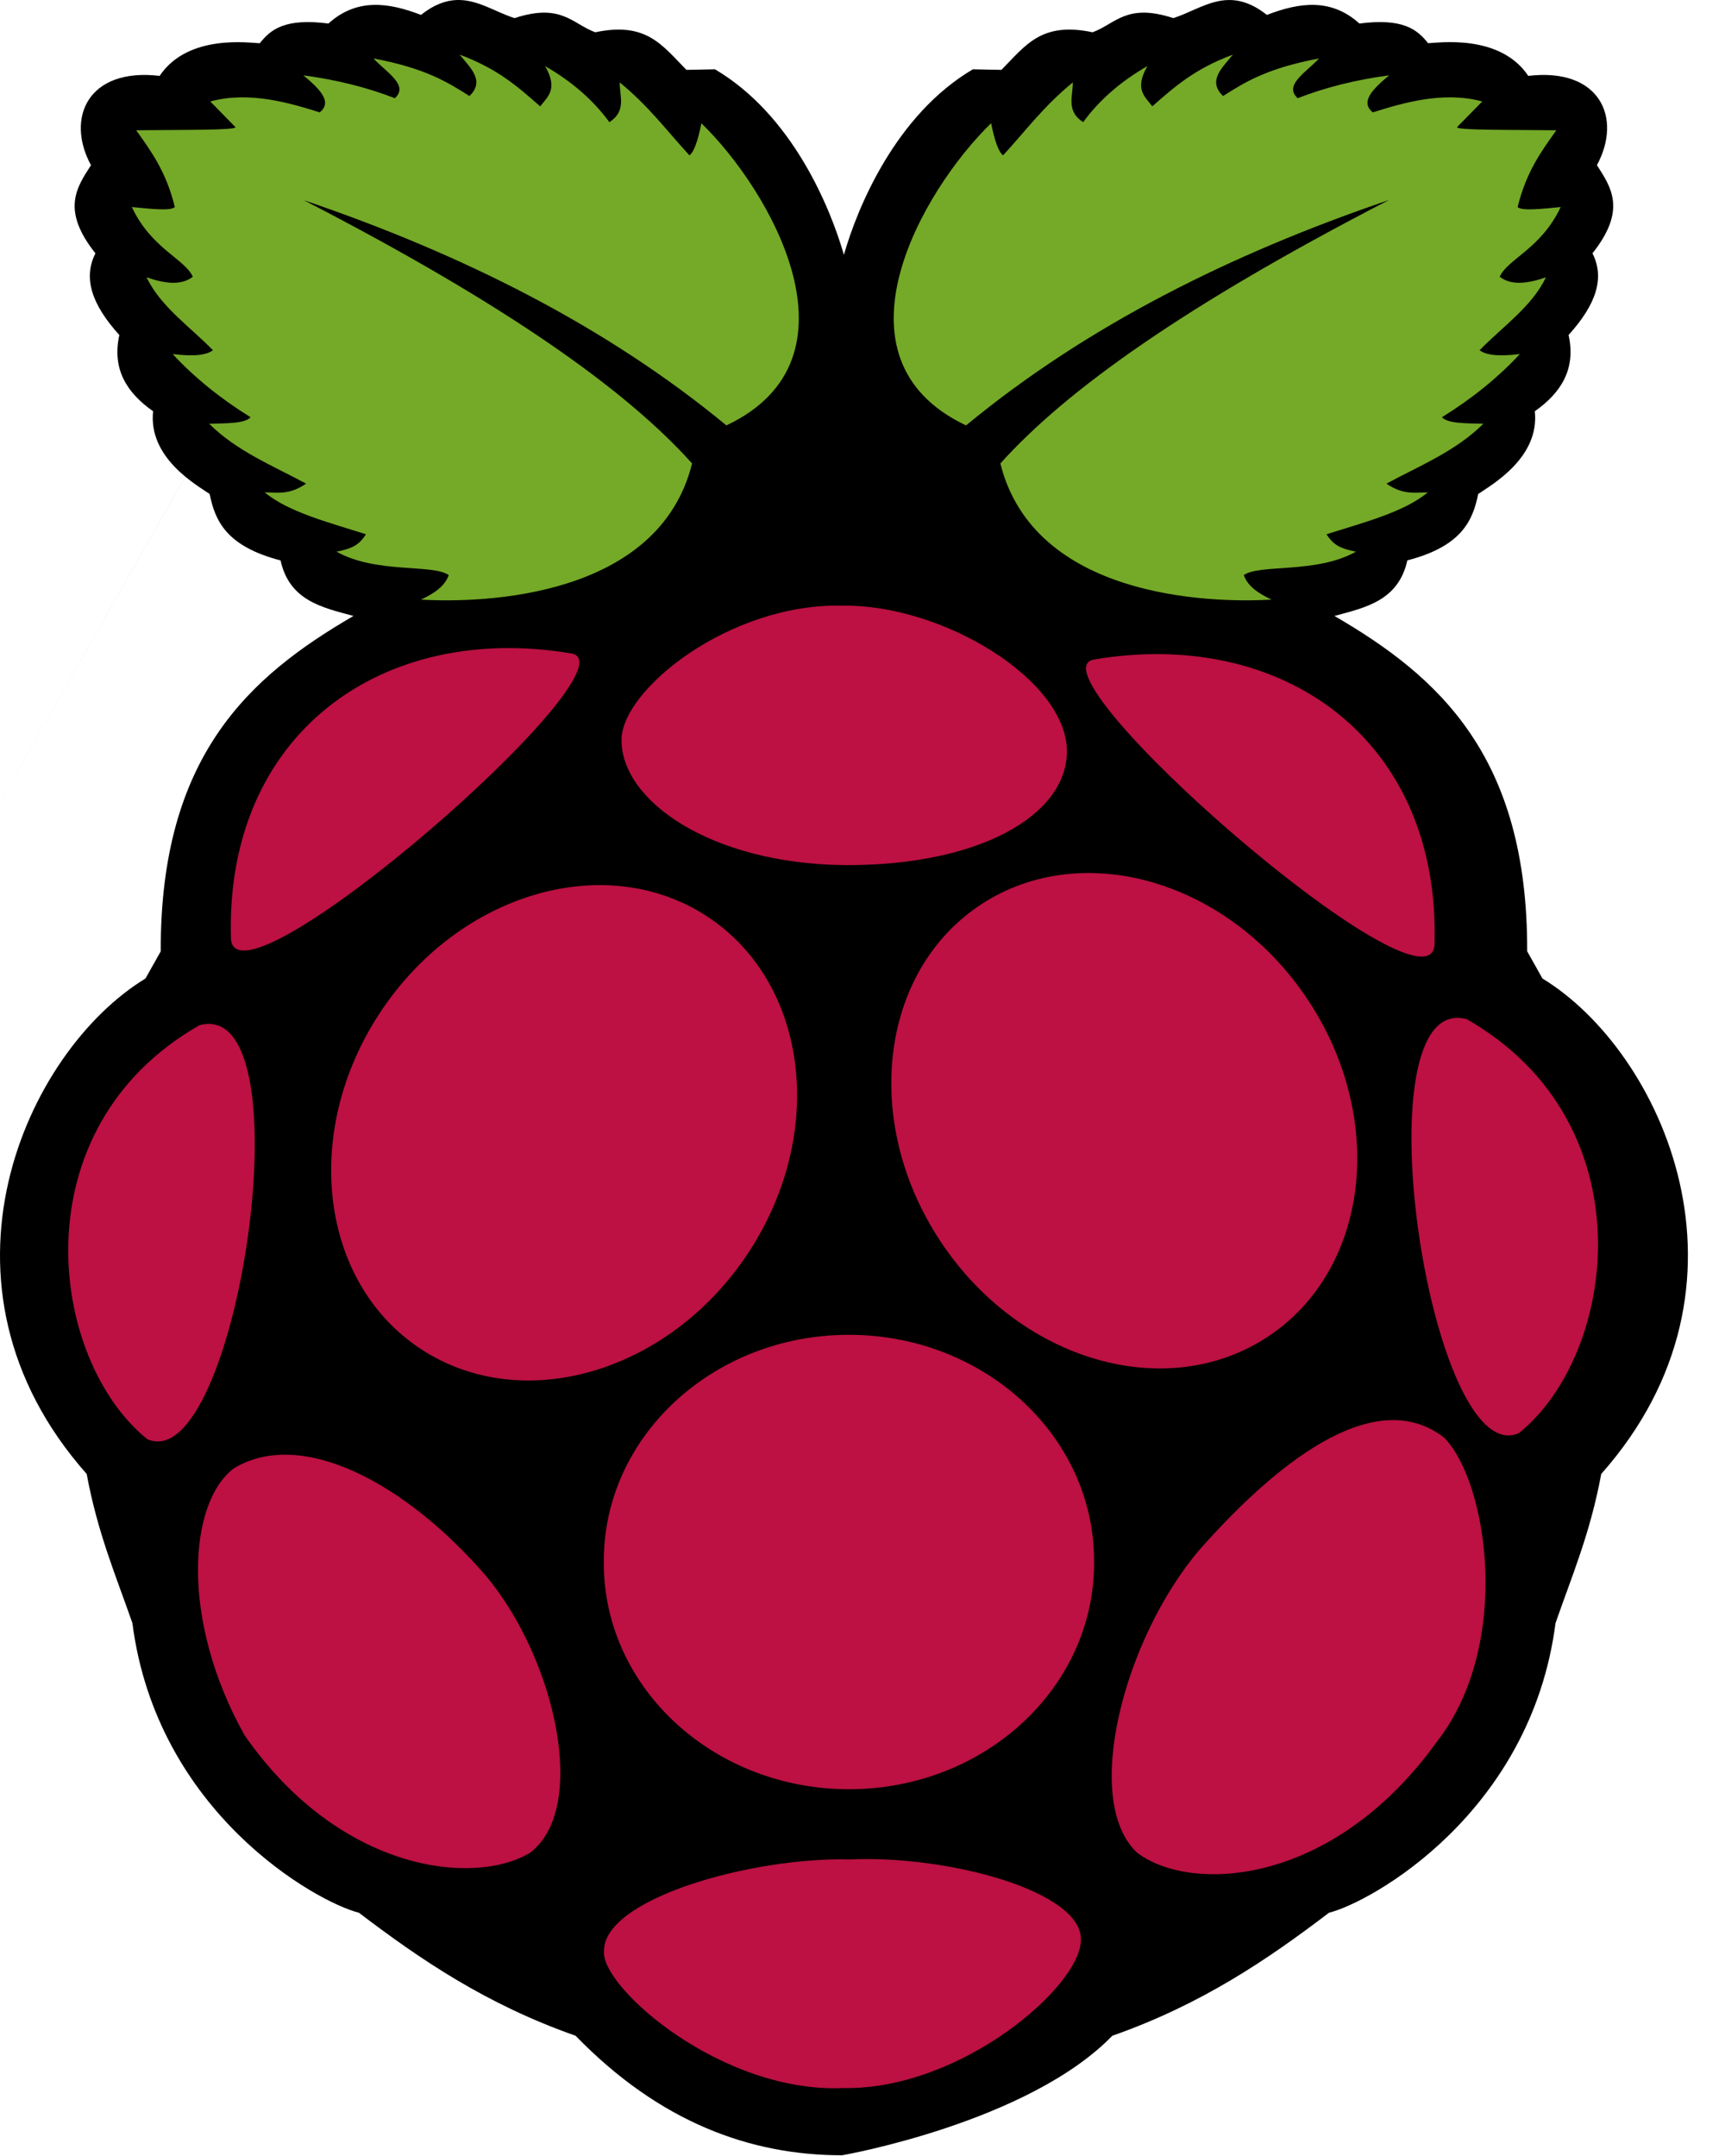 <svg width="28" height="35" viewBox="0 0 28 35" fill="none" xmlns="http://www.w3.org/2000/svg">
<g clip-path="url(#clip0_447_16)">
<path d="M7.417 0C7.24 0.006 7.049 0.071 6.833 0.242C6.304 0.038 5.79 -0.033 5.331 0.382C4.622 0.29 4.392 0.48 4.217 0.702C4.062 0.699 3.053 0.542 2.591 1.232C1.428 1.094 1.061 1.916 1.477 2.682C1.239 3.049 0.993 3.412 1.549 4.113C1.352 4.503 1.474 4.927 1.937 5.439C1.815 5.988 2.055 6.375 2.485 6.676C2.405 7.427 3.174 7.864 3.403 8.019C3.491 8.457 3.675 8.869 4.554 9.098C4.698 9.75 5.226 9.862 5.738 9.999C4.048 10.981 2.599 12.273 2.609 15.444L2.361 15.885C0.424 17.063 -1.319 20.85 1.407 23.928C1.585 24.891 1.883 25.583 2.149 26.349C2.547 29.435 5.142 30.88 5.826 31.051C6.829 31.815 7.897 32.54 9.343 33.048C10.706 34.453 12.182 34.989 13.666 34.988C13.688 34.988 16.692 34.453 18.055 33.048C19.501 32.54 20.569 31.815 21.572 31.051C22.256 30.88 24.851 29.435 25.249 26.349C25.515 25.583 25.813 24.891 25.991 23.928C28.717 20.85 26.974 17.063 25.037 15.885L24.789 15.443C24.799 12.273 23.35 10.981 21.66 9.999C22.171 9.862 22.699 9.749 22.844 9.097C23.722 8.869 23.906 8.456 23.994 8.019C24.224 7.863 24.993 7.427 24.913 6.676C25.343 6.374 25.583 5.987 25.461 5.438C25.924 4.926 26.045 4.503 25.849 4.112C26.404 3.412 26.158 3.049 25.921 2.681C26.337 1.915 25.97 1.094 24.807 1.232C24.344 0.542 23.336 0.698 23.18 0.701C23.005 0.48 22.775 0.29 22.066 0.382C21.607 -0.033 21.094 0.038 20.564 0.242C19.936 -0.254 19.52 0.143 19.045 0.294C18.284 0.045 18.109 0.386 17.735 0.524C16.905 0.349 16.653 0.731 16.255 1.134L15.792 1.125C14.54 1.862 13.918 3.365 13.698 4.137C13.477 3.365 12.857 1.862 11.605 1.125L11.142 1.134C10.744 0.731 10.492 0.349 9.662 0.524C9.288 0.386 9.114 0.045 8.352 0.294C8.04 0.195 7.754 -0.01 7.416 0L-1.177 15.09" fill="black"/>
<path d="M4.924 3.246C8.245 4.959 10.177 6.344 11.234 7.524C10.693 9.696 7.866 9.795 6.833 9.734C7.045 9.635 7.221 9.517 7.284 9.336C7.024 9.152 6.105 9.317 5.463 8.956C5.71 8.905 5.825 8.855 5.94 8.673C5.334 8.48 4.681 8.313 4.296 7.993C4.504 7.995 4.697 8.039 4.968 7.851C4.425 7.558 3.845 7.326 3.395 6.879C3.676 6.872 3.979 6.876 4.067 6.773C3.57 6.465 3.15 6.122 2.803 5.748C3.196 5.795 3.362 5.754 3.457 5.686C3.081 5.301 2.605 4.976 2.379 4.502C2.67 4.602 2.937 4.641 3.13 4.493C3.002 4.205 2.455 4.035 2.14 3.361C2.447 3.391 2.773 3.428 2.838 3.361C2.696 2.781 2.451 2.454 2.211 2.115C2.868 2.106 3.865 2.118 3.82 2.062L3.413 1.647C4.055 1.474 4.712 1.675 5.189 1.824C5.404 1.655 5.186 1.441 4.924 1.223C5.47 1.296 5.963 1.421 6.409 1.594C6.647 1.379 6.254 1.164 6.064 0.949C6.908 1.109 7.265 1.334 7.62 1.559C7.877 1.312 7.635 1.102 7.461 0.887C8.097 1.123 8.424 1.427 8.769 1.727C8.886 1.569 9.066 1.453 8.848 1.073C9.3 1.333 9.64 1.639 9.891 1.983C10.171 1.805 10.058 1.562 10.059 1.338C10.528 1.719 10.826 2.126 11.191 2.522C11.264 2.469 11.328 2.287 11.385 2.001C12.504 3.086 14.086 5.821 11.791 6.906C9.839 5.295 7.507 4.125 4.923 3.247L4.924 3.246ZM22.548 3.246C19.227 4.959 17.296 6.344 16.238 7.524C16.78 9.696 19.606 9.795 20.64 9.734C20.428 9.635 20.252 9.517 20.189 9.336C20.448 9.152 21.368 9.317 22.009 8.956C21.763 8.905 21.648 8.855 21.532 8.673C22.139 8.48 22.792 8.313 23.176 7.993C22.969 7.995 22.775 8.039 22.505 7.851C23.048 7.558 23.627 7.326 24.078 6.879C23.797 6.872 23.494 6.876 23.406 6.773C23.903 6.465 24.323 6.122 24.67 5.748C24.277 5.795 24.111 5.754 24.016 5.686C24.392 5.301 24.867 4.976 25.094 4.502C24.802 4.602 24.535 4.641 24.343 4.493C24.471 4.205 25.018 4.035 25.333 3.361C25.026 3.391 24.7 3.428 24.634 3.361C24.777 2.78 25.022 2.454 25.262 2.115C24.605 2.106 23.608 2.118 23.653 2.062L24.06 1.647C23.418 1.474 22.761 1.675 22.284 1.824C22.069 1.655 22.287 1.441 22.549 1.223C22.003 1.295 21.51 1.421 21.064 1.594C20.826 1.379 21.218 1.164 21.409 0.949C20.565 1.109 20.208 1.333 19.853 1.559C19.595 1.312 19.838 1.102 20.012 0.887C19.376 1.122 19.049 1.426 18.704 1.726C18.587 1.569 18.407 1.453 18.625 1.072C18.173 1.333 17.833 1.639 17.582 1.983C17.302 1.805 17.415 1.562 17.414 1.338C16.945 1.719 16.647 2.125 16.282 2.522C16.209 2.468 16.145 2.287 16.088 2C14.969 3.086 13.387 5.821 15.681 6.906C17.633 5.295 19.965 4.125 22.549 3.246H22.548Z" fill="#75A928"/>
<path d="M17.759 25.357C17.77 27.384 15.998 29.035 13.801 29.046C11.604 29.056 9.813 27.422 9.801 25.396C9.801 25.383 9.801 25.37 9.801 25.357C9.79 23.331 11.562 21.68 13.759 21.669C15.956 21.659 17.747 23.293 17.759 25.319V25.357ZM11.478 14.877C13.126 15.957 13.424 18.405 12.142 20.345C10.86 22.285 8.484 22.982 6.835 21.902C5.187 20.822 4.89 18.374 6.172 16.434C7.454 14.494 9.829 13.797 11.478 14.877ZM15.927 14.681C14.279 15.761 13.982 18.21 15.264 20.149C16.546 22.09 18.921 22.787 20.57 21.706C22.219 20.626 22.516 18.178 21.234 16.238C19.952 14.298 17.576 13.601 15.927 14.681ZM3.238 16.643C5.018 16.166 3.839 24.006 2.391 23.363C0.798 22.081 0.285 18.329 3.238 16.643ZM23.808 16.545C22.028 16.068 23.207 23.909 24.655 23.265C26.248 21.984 26.761 18.231 23.808 16.545ZM17.76 10.706C20.832 10.187 23.388 12.012 23.285 15.343C23.183 16.62 16.628 10.896 17.76 10.706ZM9.273 10.608C6.201 10.089 3.646 11.915 3.749 15.245C3.85 16.522 10.405 10.799 9.273 10.608ZM13.685 9.832C11.852 9.784 10.093 11.192 10.088 12.009C10.083 13.002 11.538 14.018 13.698 14.044C15.904 14.059 17.311 13.23 17.318 12.206C17.327 11.045 15.312 9.814 13.685 9.832ZM13.797 30.185C15.396 30.115 17.541 30.7 17.545 31.476C17.571 32.229 15.6 33.93 13.691 33.897C11.715 33.983 9.777 32.278 9.803 31.688C9.773 30.822 12.209 30.145 13.797 30.185ZM7.894 25.589C9.032 26.96 9.55 29.369 8.601 30.079C7.702 30.621 5.52 30.398 3.97 28.17C2.924 26.3 3.058 24.398 3.793 23.839C4.891 23.17 6.588 24.074 7.894 25.589H7.894ZM19.474 25.154C18.242 26.597 17.557 29.227 18.455 30.074C19.314 30.732 21.619 30.64 23.322 28.277C24.559 26.69 24.144 24.04 23.438 23.336C22.389 22.525 20.882 23.563 19.474 25.154V25.154Z" fill="#BC1142"/>
</g>
<defs>
<clipPath id="clip0_447_16">
<rect width="27.398" height="35" fill="white"/>
</clipPath>
</defs>
</svg>
